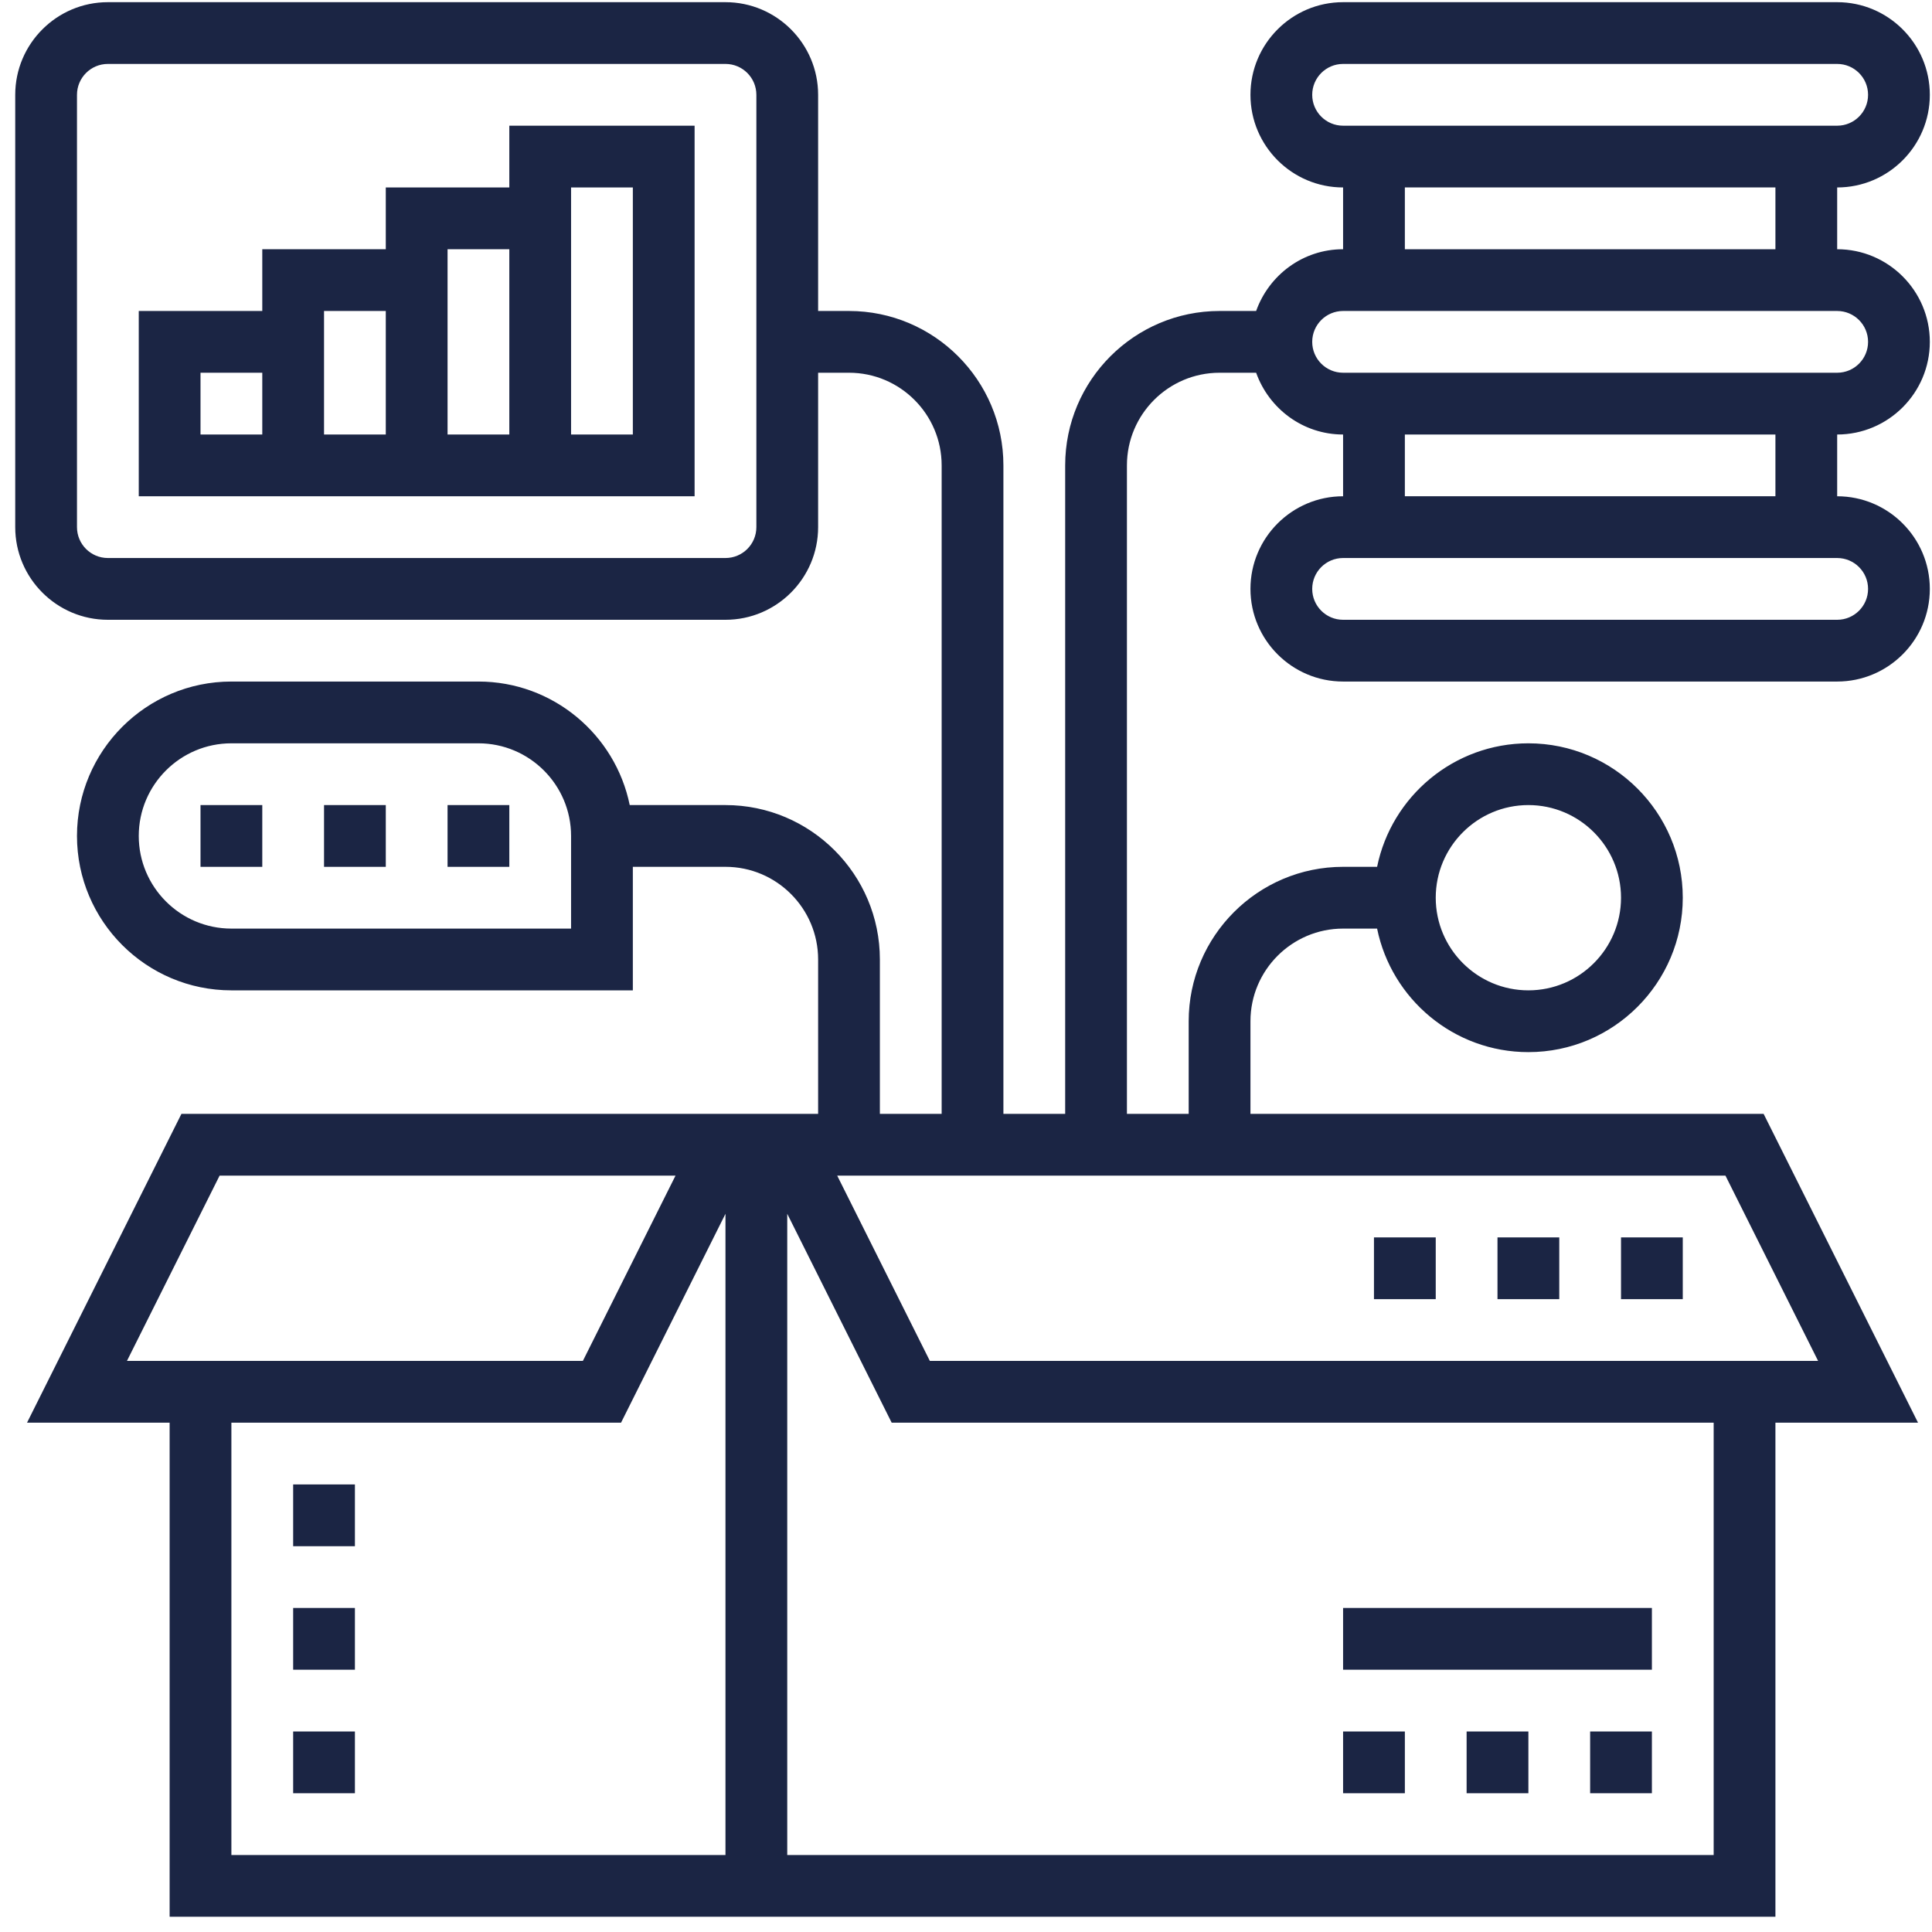 <svg width="111" height="111" viewBox="0 0 111 111" fill="none" xmlns="http://www.w3.org/2000/svg">
<path d="M91.359 99.48H94.907V103.028H91.359V99.48Z" fill="#1B2544"/>
<path d="M84.262 99.48H87.811V103.028H84.262V99.48Z" fill="#1B2544"/>
<path d="M77.165 99.48H80.714V103.028H77.165V99.48Z" fill="#1B2544"/>
<path d="M77.165 92.383H94.907V95.931H77.165V92.383Z" fill="#1B2544"/>
<path d="M110.875 19.641C110.875 16.707 108.487 14.319 105.552 14.319V10.77C108.487 10.77 110.875 8.382 110.875 5.448C110.875 2.513 108.487 0.125 105.552 0.125H77.165C74.231 0.125 71.843 2.513 71.843 5.448C71.843 8.382 74.231 10.77 77.165 10.77V14.319C74.855 14.319 72.904 15.807 72.169 17.867H70.069C65.177 17.867 61.198 21.846 61.198 26.738V63.996H57.649V26.738C57.649 21.846 53.67 17.867 48.778 17.867H47.004V5.448C47.004 2.513 44.616 0.125 41.681 0.125H6.198C3.263 0.125 0.875 2.513 0.875 5.448V30.286C0.875 33.221 3.263 35.609 6.198 35.609H41.681C44.616 35.609 47.004 33.221 47.004 30.286V21.415H48.778C51.713 21.415 54.101 23.803 54.101 26.738V63.996H50.552V55.125C50.552 50.233 46.573 46.254 41.681 46.254H36.18C35.355 42.211 31.773 39.157 27.488 39.157H13.294C8.403 39.157 4.423 43.137 4.423 48.028C4.423 52.92 8.403 56.899 13.294 56.899H36.359V49.802H41.681C44.616 49.802 47.004 52.191 47.004 55.125V63.996H10.424L1.553 81.738H9.746V110.125H102.004V81.738H110.197L101.326 63.996H71.843V58.673C71.843 55.739 74.231 53.351 77.165 53.351H79.119C79.944 57.394 83.526 60.448 87.811 60.448C92.702 60.448 96.681 56.468 96.681 51.577C96.681 46.685 92.702 42.706 87.811 42.706C83.528 42.706 79.944 45.759 79.119 49.802H77.165C72.274 49.802 68.294 53.782 68.294 58.673V63.996H64.746V26.738C64.746 23.803 67.134 21.415 70.069 21.415H72.169C72.904 23.475 74.855 24.964 77.165 24.964V28.512C74.231 28.512 71.843 30.9 71.843 33.835C71.843 36.769 74.231 39.157 77.165 39.157H105.552C108.487 39.157 110.875 36.769 110.875 33.835C110.875 30.9 108.487 28.512 105.552 28.512V24.964C108.487 24.964 110.875 22.576 110.875 19.641ZM43.456 30.286C43.456 31.266 42.661 32.06 41.681 32.06H6.198C5.218 32.06 4.423 31.266 4.423 30.286V5.448C4.423 4.468 5.218 3.673 6.198 3.673H41.681C42.661 3.673 43.456 4.468 43.456 5.448V30.286ZM32.81 53.351H13.294C10.36 53.351 7.972 50.963 7.972 48.028C7.972 45.094 10.36 42.706 13.294 42.706H27.488C30.422 42.706 32.81 45.094 32.81 48.028V53.351ZM87.811 46.254C90.745 46.254 93.133 48.642 93.133 51.577C93.133 54.511 90.745 56.899 87.811 56.899C84.876 56.899 82.488 54.511 82.488 51.577C82.488 48.642 84.876 46.254 87.811 46.254ZM12.617 67.544H38.811L33.488 78.189H7.294L12.617 67.544ZM13.294 81.738H35.681L41.681 69.737V106.577H13.294V81.738ZM98.456 106.577H45.23V69.737L51.23 81.738H98.456V106.577ZM104.456 78.189H53.423L48.1 67.544H99.133L104.456 78.189ZM75.391 5.448C75.391 4.468 76.186 3.673 77.165 3.673H105.552C106.532 3.673 107.327 4.468 107.327 5.448C107.327 6.427 106.532 7.222 105.552 7.222H77.165C76.186 7.222 75.391 6.427 75.391 5.448ZM80.714 10.77H102.004V14.319H80.714V10.77ZM75.391 19.641C75.391 18.662 76.186 17.867 77.165 17.867H105.552C106.532 17.867 107.327 18.662 107.327 19.641C107.327 20.62 106.532 21.415 105.552 21.415H77.165C76.186 21.415 75.391 20.62 75.391 19.641ZM107.327 33.835C107.327 34.814 106.532 35.609 105.552 35.609H77.165C76.186 35.609 75.391 34.814 75.391 33.835C75.391 32.855 76.186 32.06 77.165 32.06H105.552C106.532 32.06 107.327 32.855 107.327 33.835ZM102.004 28.512H80.714V24.964H102.004V28.512Z" fill="#1B2544"/>
<path d="M29.262 10.77H22.165V14.319H15.069V17.867H7.972V28.512H39.907V7.222H29.262V10.77ZM22.165 17.867V24.964H18.617V17.867H22.165ZM11.52 21.415H15.069V24.964H11.52V21.415ZM25.714 24.964V14.319H29.262V24.964H25.714ZM32.81 10.77H36.359V24.964H32.81V10.77Z" fill="#1B2544"/>
<path d="M11.52 46.254H15.069V49.803H11.52V46.254Z" fill="#1B2544"/>
<path d="M18.617 46.254H22.165V49.803H18.617V46.254Z" fill="#1B2544"/>
<path d="M25.714 46.254H29.262V49.803H25.714V46.254Z" fill="#1B2544"/>
<path d="M93.133 71.093H96.681V74.641H93.133V71.093Z" fill="#1B2544"/>
<path d="M86.036 71.093H89.585V74.641H86.036V71.093Z" fill="#1B2544"/>
<path d="M78.939 71.093H82.488V74.641H78.939V71.093Z" fill="#1B2544"/>
<path d="M16.843 85.286H20.391V88.835H16.843V85.286Z" fill="#1B2544"/>
<path d="M16.843 92.383H20.391V95.931H16.843V92.383Z" fill="#1B2544"/>
<path d="M16.843 99.48H20.391V103.028H16.843V99.48Z" fill="#1B2544"/>
</svg>
